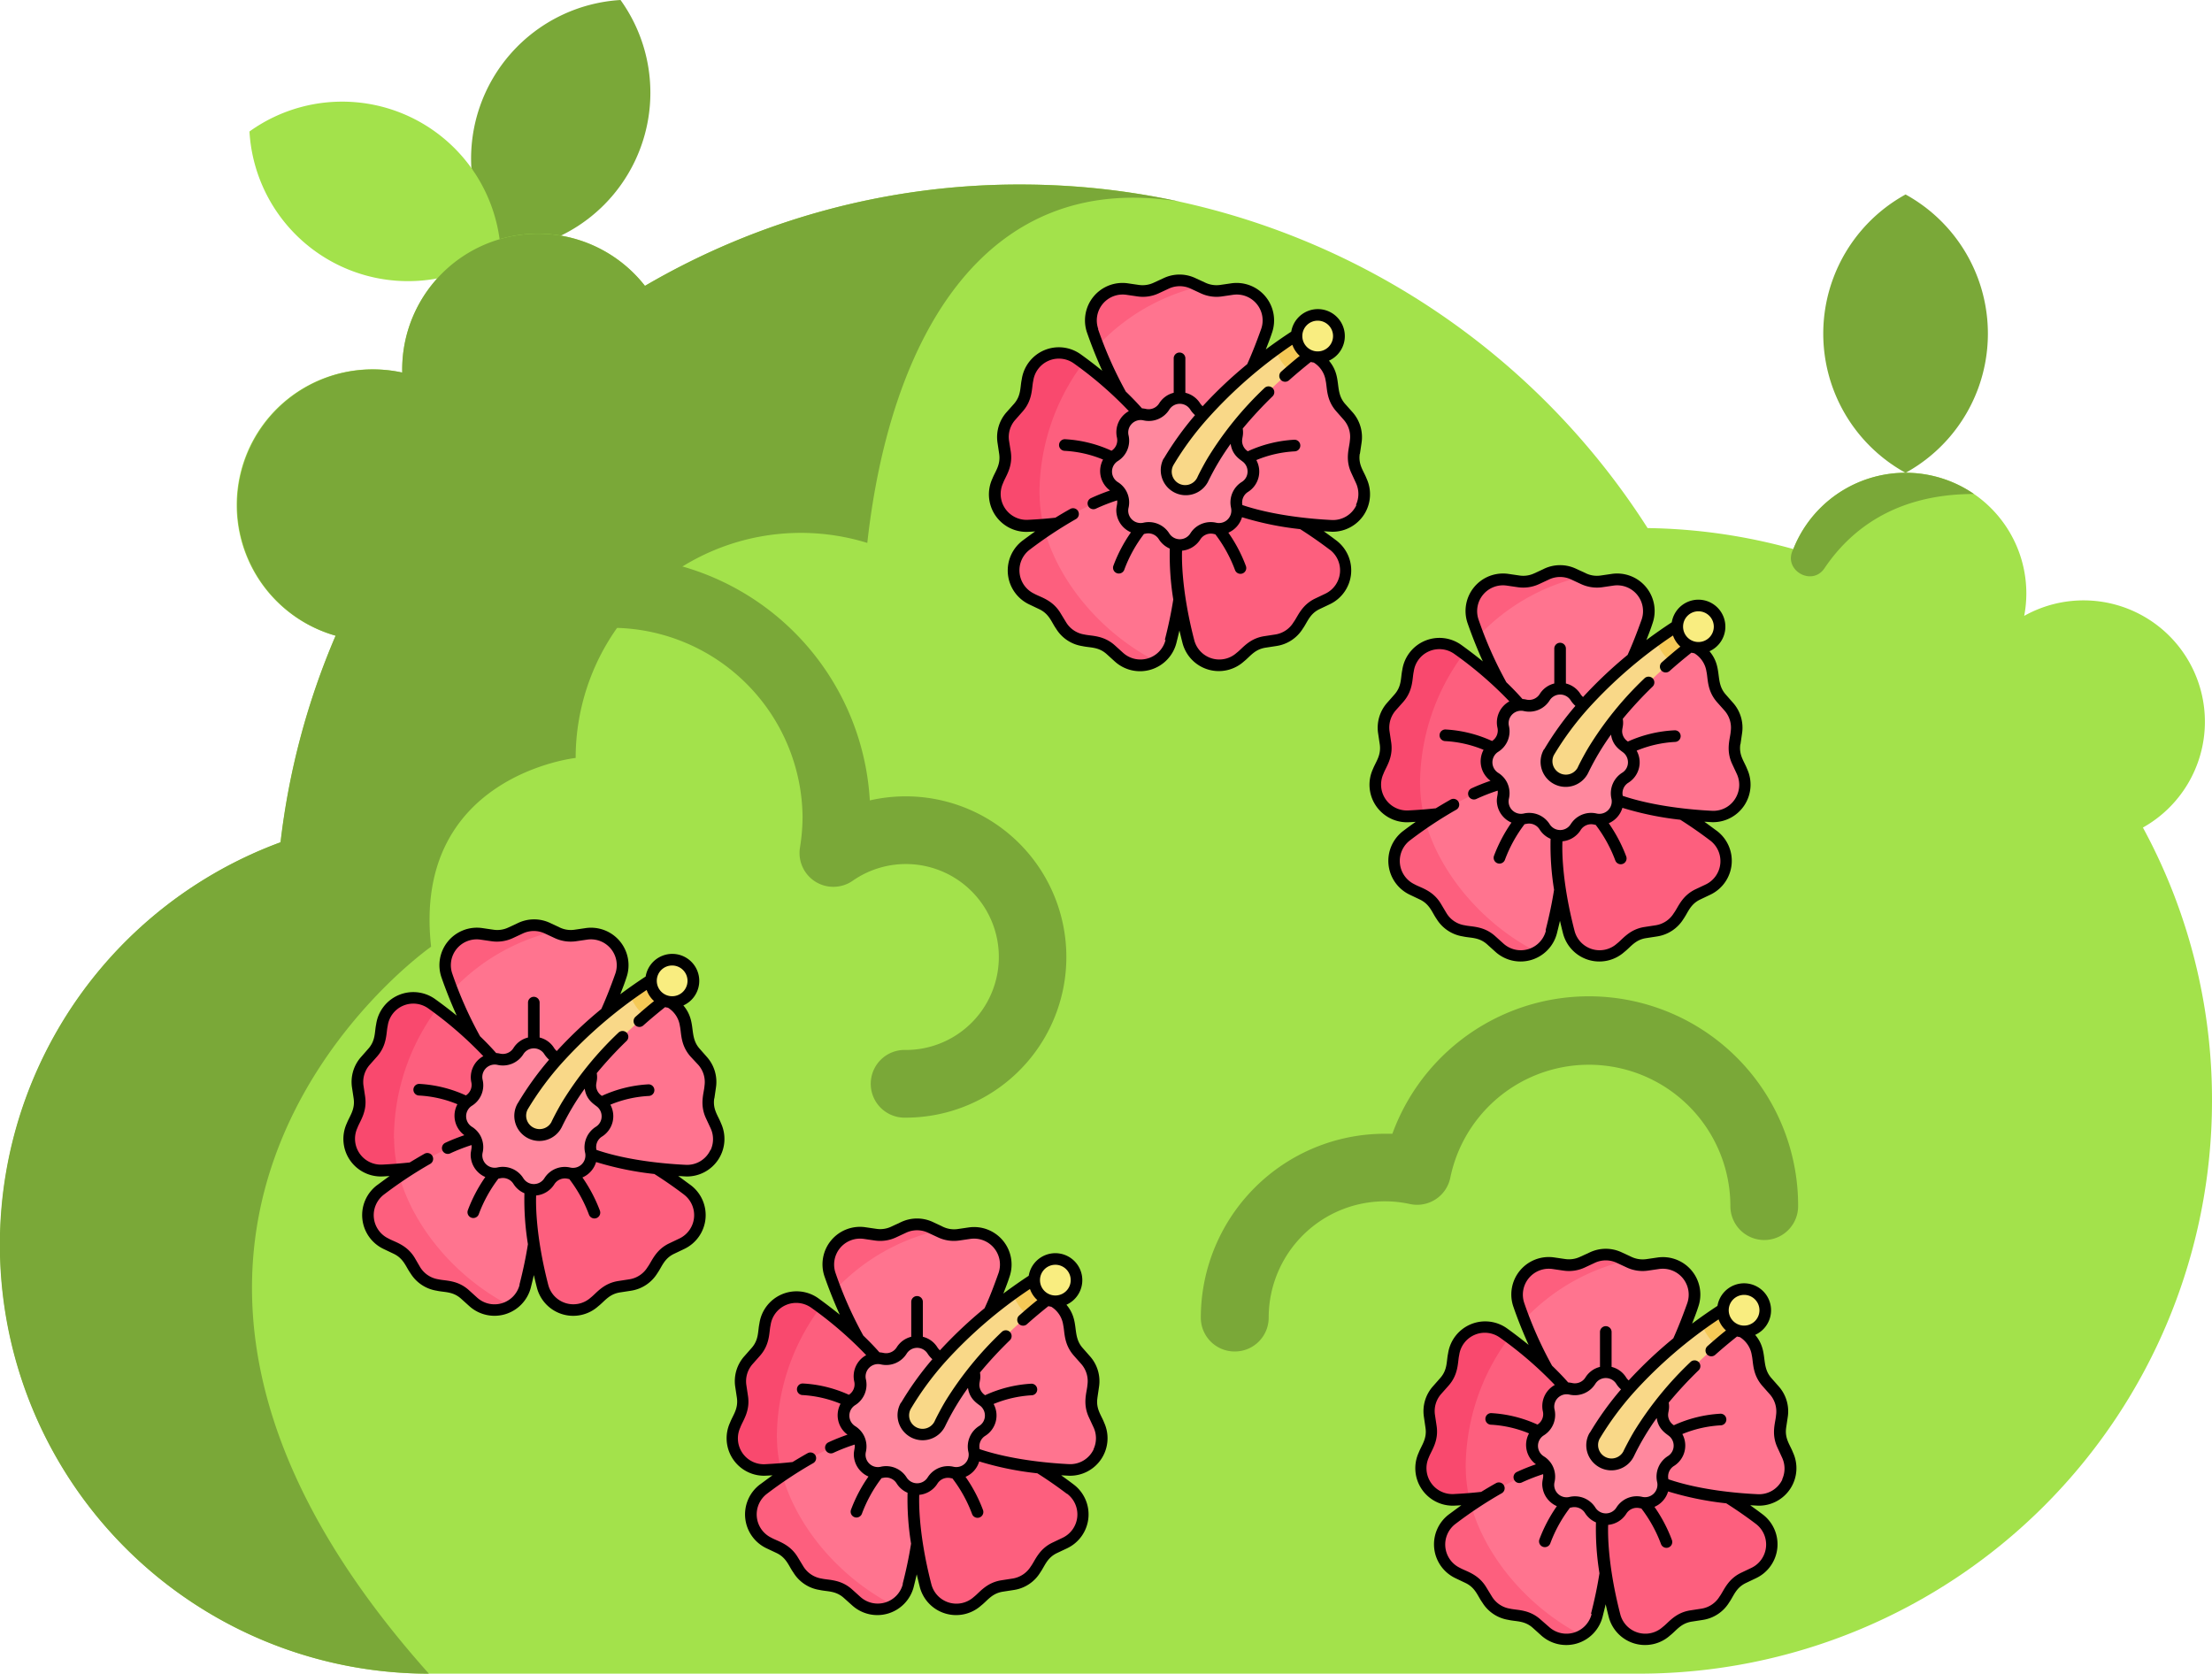 <svg xmlns="http://www.w3.org/2000/svg" viewBox="0 0 506.83 383.49"><defs><style>.cls-1{fill:#7aa838;}.cls-2{fill:#a3e24b;}.cls-3{fill:#e52e62;}.cls-4{fill:#ff4370;}.cls-5{fill:#ff748f;}.cls-6{fill:#fd5f7e;}.cls-7{fill:#ff889e;}.cls-8{fill:#f9d888;}.cls-9{fill:#f5c956;}.cls-10{fill:#f9ed80;}.cls-11{fill:#f9496e;}</style></defs><g id="Layer_2" data-name="Layer 2"><g id="Layer_1-2" data-name="Layer 1"><path class="cls-1" d="M114.73,57.59A36.41,36.41,0,0,0,142.18,0,36.42,36.42,0,0,0,108,38.45"/><path class="cls-2" d="M114.74,57.58A36.4,36.4,0,0,0,57.16,30.13a36.4,36.4,0,0,0,57.58,27.45Z"/><path class="cls-2" d="M506.83,252.23A131.27,131.27,0,0,1,375.56,383.49H98.28A98.28,98.28,0,0,1,64.3,193a169.62,169.62,0,0,1,12.62-47.33A31.1,31.1,0,0,1,92.17,85.39c0-.25,0-.49,0-.74a31.1,31.1,0,0,1,55.62-19.14,169.68,169.68,0,0,1,86-23.23A170.35,170.35,0,0,1,377.51,121a131,131,0,0,1,33.4,4.81h0A27.66,27.66,0,0,1,464.29,136a27.94,27.94,0,0,1-.49,5.12A27.8,27.8,0,0,1,491,189.62,130.61,130.61,0,0,1,506.83,252.23Z"/><path class="cls-1" d="M270.26,46.2C225.76,38.89,204,77,198.72,124.4a51.59,51.59,0,0,0-66.82,49.27s-37.5,4.07-33.12,43.25c0,0-92,64.24-.51,166.57a98.28,98.28,0,0,1-34-190.5,170,170,0,0,1,12.62-47.34,31.1,31.1,0,0,1,8.68-61,31.58,31.58,0,0,1,6.58.7c0-.25,0-.48,0-.73A31.11,31.11,0,0,1,147.77,65.5a169.75,169.75,0,0,1,86-23.22A171.55,171.55,0,0,1,270.26,46.2Z"/><path class="cls-1" d="M207.55,256.09a7.76,7.76,0,1,1,0-15.51,21.3,21.3,0,1,0-12.16-38.78,7.75,7.75,0,0,1-12.09-7.62,44.86,44.86,0,0,0,.59-7.18,43.81,43.81,0,0,0-87.61,0,7.76,7.76,0,0,1-15.52,0,59.32,59.32,0,0,1,118.54-3.6,36.81,36.81,0,1,1,8.25,72.69Z"/><path class="cls-1" d="M282.89,309.67a7.75,7.75,0,0,1-7.75-7.76,42.18,42.18,0,0,1,42.13-42.13c.59,0,1.18,0,1.76,0A47.94,47.94,0,0,1,412,276.37a7.76,7.76,0,0,1-15.52,0,32.42,32.42,0,0,0-64.18-6.49,7.76,7.76,0,0,1-9.26,6,27.17,27.17,0,0,0-5.73-.62,26.65,26.65,0,0,0-26.62,26.61A7.75,7.75,0,0,1,282.89,309.67Z"/><path class="cls-1" d="M452.26,113.19c-18.07,0-28.37,8.33-34.21,17-2.86,4.27-9.48.48-7.26-4.16l.12-.25h0a27.66,27.66,0,0,1,41.34-12.61Z"/><circle class="cls-3" cx="122.35" cy="256.09" r="19.2"/><circle class="cls-3" cx="210.12" cy="324.66" r="19.2"/><circle class="cls-3" cx="266.09" cy="101.02" r="19.2" transform="matrix(0.16, -0.99, 0.99, 0.16, 123.75, 347.49)"/><circle class="cls-3" cx="366.08" cy="177.3" r="19.2"/><path class="cls-3" d="M394.44,329.59a19.22,19.22,0,0,1-13.95,18.48,19.42,19.42,0,0,1-5.26.73,19.2,19.2,0,1,1,0-38.4,19.42,19.42,0,0,1,5.26.73A19.19,19.19,0,0,1,394.44,329.59Z"/><path class="cls-4" d="M394.44,329.59a19.22,19.22,0,0,1-13.95,18.48,19.2,19.2,0,0,1,0-36.94A19.19,19.19,0,0,1,394.44,329.59Z"/><path class="cls-4" d="M229.32,324.66a19.21,19.21,0,0,1-13.95,18.47,19.19,19.19,0,0,1,0-36.93A19.19,19.19,0,0,1,229.32,324.66Z"/><path class="cls-4" d="M141.55,256.09a19.21,19.21,0,0,1-14,18.47,19.19,19.19,0,0,1,0-36.93A19.19,19.19,0,0,1,141.55,256.09Z"/><path class="cls-4" d="M385.28,177.3a19.2,19.2,0,0,1-13.95,18.47,19.2,19.2,0,0,1,0-36.94A19.19,19.19,0,0,1,385.28,177.3Z"/><path class="cls-4" d="M285.29,101a19.19,19.19,0,0,1-14,18.47,19.19,19.19,0,0,1,0-36.93A19.17,19.17,0,0,1,285.29,101Z"/><path class="cls-1" d="M436.62,44.56a36.39,36.39,0,0,0,0,63.78,36.39,36.39,0,0,0,0-63.78Z"/><path class="cls-5" d="M140.24,215.73a7.24,7.24,0,0,0-5.86-1.75l-2.54.37a7.36,7.36,0,0,1-4.11-.6l-2.32-1.08a7.2,7.2,0,0,0-6.12,0L117,213.75a7.35,7.35,0,0,1-4.11.6l-2.54-.37a7.26,7.26,0,0,0-7.9,9.58c2.14,6.13,6.51,16.84,12.72,23.16h14.42c6.21-6.32,10.58-17,12.72-23.16A7.26,7.26,0,0,0,140.24,215.73Z"/><path class="cls-6" d="M98.94,230a7.25,7.25,0,0,0-11.43,4.85l-.37,2.54a7.18,7.18,0,0,1-1.74,3.76l-1.7,1.92A7.32,7.32,0,0,0,82,249l.38,2.53a7.26,7.26,0,0,1-.59,4.11l-1.07,2.32a7.25,7.25,0,0,0,6.94,10.3c6.48-.31,18-1.45,25.82-5.61l4.09-13.83c-4.3-7.75-13.32-15-18.59-18.77Z"/><path class="cls-5" d="M122.63,268.42l-12-8c-8.68,1.82-18.25,8.3-23.43,12.21A7.26,7.26,0,0,0,88.46,285l2.31,1.1a7.22,7.22,0,0,1,3.09,2.78L95.19,291a7.24,7.24,0,0,0,5.09,3.4l2.53.39a7.39,7.39,0,0,1,3.76,1.78l1.9,1.72a7.27,7.27,0,0,0,11.89-3.59C122,288.45,124.29,277.12,122.63,268.42Z"/><path class="cls-6" d="M122.07,268.42l12-8c8.68,1.82,18.25,8.3,23.43,12.21A7.26,7.26,0,0,1,156.24,285l-2.31,1.1a7.14,7.14,0,0,0-3.08,2.78L149.51,291a7.22,7.22,0,0,1-5.09,3.4l-2.53.39a7.32,7.32,0,0,0-3.75,1.78l-1.91,1.72a7.27,7.27,0,0,1-11.89-3.59c-1.62-6.29-3.93-17.62-2.27-26.32Z"/><path class="cls-5" d="M145.76,230a7.25,7.25,0,0,1,11.43,4.85l.37,2.54a7.26,7.26,0,0,0,1.74,3.76l1.7,1.92a7.32,7.32,0,0,1,1.74,5.88l-.38,2.53a7.26,7.26,0,0,0,.59,4.11l1.08,2.32a7.27,7.27,0,0,1-6.95,10.3c-6.48-.31-18-1.45-25.81-5.61l-4.1-13.83c4.3-7.75,13.32-15,18.59-18.77Z"/><path class="cls-7" d="M137.25,252.21a4.16,4.16,0,0,1-1.86-4.48h0a4.17,4.17,0,0,0-5-5h0a4.2,4.2,0,0,1-4.49-1.86,4.17,4.17,0,0,0-7.08,0,4.19,4.19,0,0,1-4.48,1.86h0a4.18,4.18,0,0,0-5,5h0a4.16,4.16,0,0,1-1.86,4.48,4.19,4.19,0,0,0,0,7.09,4.16,4.16,0,0,1,1.86,4.48h0a4.18,4.18,0,0,0,5,5h0a4.19,4.19,0,0,1,4.48,1.86,4.17,4.17,0,0,0,7.08,0,4.2,4.2,0,0,1,4.49-1.86h0a4.18,4.18,0,0,0,5-5h0a4.16,4.16,0,0,1,1.86-4.48,4.18,4.18,0,0,0,0-7.09Z"/><path class="cls-8" d="M155.42,226.77c-9.22,6.7-19.68,16.53-25.39,26.29-1.39,2.29-2.46,4.57-2.45,4.55a4.41,4.41,0,1,1-7.77-4.17c11.12-18.86,32.29-30.67,32.79-31Z"/><path class="cls-9" d="M152.6,222.41c-.2.14-3.56,2-8.25,5.42a10.34,10.34,0,0,0,3.48,5c2.55-2.2,5.12-4.23,7.6-6Z"/><circle class="cls-10" cx="154.04" cy="224.74" r="4.85"/><path class="cls-6" d="M91.51,269.53c-1.63,1.11-3.09,2.17-4.31,3.09A7.26,7.26,0,0,0,88.46,285l2.31,1.1a7.22,7.22,0,0,1,3.09,2.78L95.19,291a7.24,7.24,0,0,0,5.09,3.4l2.53.39a7.32,7.32,0,0,1,3.75,1.78l1.91,1.72a7.28,7.28,0,0,0,8.45.91C104.5,292.83,94.85,281.3,91.51,269.53Z"/><path class="cls-11" d="M90.26,260.86a49.9,49.9,0,0,1,10-29.9l-1.3-.94a7.25,7.25,0,0,0-11.43,4.85l-.37,2.54a7.21,7.21,0,0,1-1.74,3.76l-1.7,1.92A7.32,7.32,0,0,0,82,249l.38,2.53a7.26,7.26,0,0,1-.59,4.11l-1.07,2.32a7.25,7.25,0,0,0,6.94,10.3c1-.05,2.23-.12,3.5-.22a31.53,31.53,0,0,1-.86-7.15Z"/><path class="cls-6" d="M103.65,226.91A46.89,46.89,0,0,1,127,213.4l-1.58-.73a7.27,7.27,0,0,0-6.12,0L117,213.75a7.35,7.35,0,0,1-4.11.6l-2.54-.37a7.26,7.26,0,0,0-7.9,9.58C102.77,224.57,103.19,225.7,103.65,226.91Z"/><path d="M163.68,251.69l.37-2.53a8.6,8.6,0,0,0-2.06-6.95l-1.69-1.92c-2.59-2.93-.58-6.17-3.72-9.91a6.18,6.18,0,1,0-8.64-6.63c-1.69,1.11-3.67,2.47-5.82,4.07.49-1.25,1-2.52,1.41-3.82a8.59,8.59,0,0,0-9.35-11.34l-2.53.37a5.85,5.85,0,0,1-3.35-.49L126,211.46a8.57,8.57,0,0,0-7.24,0l-2.32,1.08a5.88,5.88,0,0,1-3.36.49l-2.53-.37A8.59,8.59,0,0,0,101.17,224c.83,2.38,2,5.45,3.48,8.71-1.78-1.45-3.47-2.72-4.93-3.77a8.6,8.6,0,0,0-13.53,5.74c-.39,1.82-.1,3.7-1.79,5.61l-1.69,1.92a8.6,8.6,0,0,0-2.06,6.95l.38,2.53c.37,2.53-.9,4-1.56,5.68a8.6,8.6,0,0,0,7.8,12.2c.41,0,1.58-.07,2-.1-1.09.76-2,1.47-2.87,2.09a8.59,8.59,0,0,0,1.49,14.62l2.31,1.1c2.31,1.1,2.79,3,3.85,4.46a8.61,8.61,0,0,0,6,4c1.81.41,3.7.13,5.6,1.84l1.9,1.71a8.6,8.6,0,0,0,14.07-4.24c.25-1,.48-1.93.7-2.89.23,1,.47,2,.7,2.89a8.59,8.59,0,0,0,14.07,4.24c1.47-1.14,2.45-2.77,5-3.16l2.53-.39a8.61,8.61,0,0,0,6-4c1.07-1.52,1.55-3.37,3.85-4.46l2.31-1.1a8.59,8.59,0,0,0,1.49-14.62c-1-.72-1.9-1.41-2.86-2.09.41,0,1.58.1,2,.1a8.6,8.6,0,0,0,7.79-12.2c-.66-1.73-1.93-3.15-1.55-5.68ZM154,221.23h.08a3.52,3.52,0,1,1-3.59,3.44h0A3.5,3.5,0,0,1,154,221.23Zm-50.36,1.89a5.92,5.92,0,0,1,6.45-7.82l2.54.37a8.64,8.64,0,0,0,4.86-.71l2.32-1.08a5.91,5.91,0,0,1,5,0l2.32,1.08a8.67,8.67,0,0,0,4.87.71l2.53-.37a5.92,5.92,0,0,1,6.45,7.82c-1,2.81-2.05,5.52-3.2,8.07a99.34,99.34,0,0,0-10.21,9.64,3.12,3.12,0,0,1-.59-.67,5.42,5.42,0,0,0-3.34-2.43v-8a1.33,1.33,0,0,0-2.66,0v8a5.49,5.49,0,0,0-3.34,2.42,2.86,2.86,0,0,1-3.06,1.27,5,5,0,0,0-.89-.13c-1.17-1.33-2.42-2.62-3.69-3.84a89.28,89.28,0,0,1-6.36-14.33Zm15,29.65a5.71,5.71,0,0,0-.55,4.58,5.74,5.74,0,0,0,10.66.84h0v0a58.69,58.69,0,0,1,5.22-8.74c.38,2.69,2.29,3.63,2.95,4.22a2.86,2.86,0,0,1,.93,2.11,2.79,2.79,0,0,1-1.34,2.41,5.57,5.57,0,0,0-2.45,5.92,2.42,2.42,0,0,1,.07.47h0a2.84,2.84,0,0,1-3.48,2.94,5.52,5.52,0,0,0-5.39,1.74,6.49,6.49,0,0,0-.53.71,2.84,2.84,0,0,1-4.82,0A5.54,5.54,0,0,0,114,267.5a2.85,2.85,0,0,1-3.19-1.5,2.82,2.82,0,0,1-.22-1.92,5.55,5.55,0,0,0-.54-3.89h0a5.53,5.53,0,0,0-1.91-2,2.85,2.85,0,0,1,0-4.83,5.51,5.51,0,0,0,2.45-5.91A2.85,2.85,0,0,1,114,244a5.53,5.53,0,0,0,5.91-2.44,2.83,2.83,0,0,1,4.82,0,6.28,6.28,0,0,0,1.08,1.25,71,71,0,0,0-7.18,10Zm.41,41.64a5.93,5.93,0,0,1-9.71,2.93l-1.9-1.72c-2.63-2.37-5.39-2.11-7-2.49a5.94,5.94,0,0,1-4.17-2.78L95,288.17c-1.84-3-4.55-3.57-6-4.39a5.93,5.93,0,0,1-1-10.09,95.52,95.52,0,0,1,10.57-7,1.33,1.33,0,0,0,.51-1.81h0a1.33,1.33,0,0,0-1.81-.52c-1.11.63-2.31,1.34-3.39,2-2.07.22-4.2.39-6.32.49a5.93,5.93,0,0,1-5.67-8.41c.56-1.54,2.29-3.68,1.77-7.19l-.38-2.53A5.93,5.93,0,0,1,84.7,244l1.7-1.92c2.34-2.66,2.06-5.4,2.43-7a5.92,5.92,0,0,1,9.33-4A87,87,0,0,1,110.74,242,5.5,5.5,0,0,0,108,248a2.86,2.86,0,0,1-1.25,3,29.31,29.31,0,0,0-10.62-2.64,1.33,1.33,0,0,0-.15,2.66,26.63,26.63,0,0,1,8.83,2,5.52,5.52,0,0,0,1.59,7.09c-1.43.49-3,1.1-4.36,1.74a1.34,1.34,0,0,0-.66,1.77h0a1.34,1.34,0,0,0,1.77.66,42.69,42.69,0,0,1,4.89-1.91c.14,1.09-.45,1.66-.06,3.44a5.48,5.48,0,0,0,1.49,2.71,5.3,5.3,0,0,0,1.73,1.17,34.21,34.21,0,0,0-4,7.6,1.33,1.33,0,0,0,2.5.93,31.57,31.57,0,0,1,4.5-8.16l.39-.07a2.84,2.84,0,0,1,3.05,1.27,5.45,5.45,0,0,0,2.52,2.15,63.21,63.21,0,0,0,.8,11.67c-.47,3-1.12,6.08-1.93,9.23Zm37.63-20.72a5.93,5.93,0,0,1-1,10.09l-2.31,1.1c-3.2,1.51-4,4.15-5,5.47a5.94,5.94,0,0,1-4.16,2.78l-2.53.39c-3.5.54-5.05,2.83-6.35,3.82a5.94,5.94,0,0,1-9.71-2.93c-3.27-12.69-2.76-20.28-2.78-20.48a5.54,5.54,0,0,0,4.17-2.57,2.86,2.86,0,0,1,3.06-1.27l.38.08a31.35,31.35,0,0,1,4.5,8.15,1.33,1.33,0,0,0,2.5-.93,34.59,34.59,0,0,0-4-7.6,5.54,5.54,0,0,0,3.13-3.53A71.48,71.48,0,0,0,149.93,269c2.26,1.43,4.53,3,6.77,4.7Zm6.1-10.2a5.89,5.89,0,0,1-5.65,3.41c-4.6-.22-13.24-.95-20.46-3.42a2.84,2.84,0,0,1,1.26-3.05,5.51,5.51,0,0,0,1.92-7.31,26.63,26.63,0,0,1,8.83-2,1.33,1.33,0,0,0-.15-2.66,29.31,29.31,0,0,0-10.62,2.64,2.88,2.88,0,0,1-1.18-1.51c-.44-1.34.32-1.82,0-3.69a90,90,0,0,1,6.85-7.4,1.33,1.33,0,0,0,0-1.88h0a1.34,1.34,0,0,0-1.88,0,78.16,78.16,0,0,0-12.86,15.82c-3.34,5.69,0,0,0,0-1.07,1.78-2.29,4.16-2.49,4.65h0a3.08,3.08,0,1,1-5.43-2.91,68.76,68.76,0,0,1,7.92-10.71,104,104,0,0,1,19.33-16.64c0,.07.05.13.07.2v0a6.17,6.17,0,0,0,1.62,2.35c-1.28,1-2.9,2.4-4.24,3.59a1.33,1.33,0,0,0,1.77,2c1.55-1.38,3.28-2.83,5-4.2.22.05.44.1.66.13l0,0a5.89,5.89,0,0,1,2.73,4.18c.37,1.61.09,4.34,2.43,7L160,244a5.93,5.93,0,0,1,1.42,4.8c-.11,1.64-1.16,4.18.32,7.4l1.08,2.32a5.91,5.91,0,0,1,0,5Z"/><path class="cls-5" d="M288.16,68a7.23,7.23,0,0,0-5.87-1.76l-2.53.37a7.26,7.26,0,0,1-4.11-.6l-2.32-1.08a7.3,7.3,0,0,0-6.13,0L264.88,66a7.26,7.26,0,0,1-4.11.6l-2.53-.37a7.26,7.26,0,0,0-7.9,9.58c2.14,6.13,6.5,16.84,12.71,23.16h14.42c6.22-6.32,10.58-17,12.72-23.16A7.25,7.25,0,0,0,288.16,68Z"/><path class="cls-6" d="M246.85,82.27a7.26,7.26,0,0,0-11.43,4.85l-.36,2.54a7.3,7.3,0,0,1-1.75,3.77l-1.69,1.92a7.22,7.22,0,0,0-1.74,5.87l.37,2.53a7.17,7.17,0,0,1-.59,4.11l-1.07,2.32a7.26,7.26,0,0,0,6.94,10.3c6.49-.31,18-1.45,25.82-5.61l4.1-13.83c-4.3-7.75-13.32-15-18.6-18.77Z"/><path class="cls-5" d="M270.54,120.67l-12-8c-8.67,1.81-18.24,8.29-23.43,12.21a7.25,7.25,0,0,0,1.26,12.35l2.31,1.1a7.29,7.29,0,0,1,3.09,2.78l1.33,2.19a7.26,7.26,0,0,0,5.1,3.4l2.53.38a7.3,7.3,0,0,1,3.75,1.79l1.9,1.71A7.27,7.27,0,0,0,268.27,147C269.89,140.7,272.2,129.38,270.54,120.67Z"/><path class="cls-6" d="M270,120.67l12-8c8.68,1.81,18.25,8.29,23.43,12.21a7.26,7.26,0,0,1-1.25,12.35l-2.32,1.1a7.32,7.32,0,0,0-3.08,2.78l-1.33,2.19a7.28,7.28,0,0,1-5.1,3.4l-2.53.38a7.26,7.26,0,0,0-3.75,1.79l-1.9,1.71A7.27,7.27,0,0,1,272.26,147c-1.63-6.29-3.93-17.61-2.27-26.32Z"/><path class="cls-5" d="M293.67,82.27a7.27,7.27,0,0,1,11.44,4.85l.36,2.54a7.22,7.22,0,0,0,1.75,3.77l1.69,1.92a7.26,7.26,0,0,1,1.74,5.87l-.38,2.53a7.26,7.26,0,0,0,.6,4.11l1.07,2.32a7.26,7.26,0,0,1-6.94,10.3c-6.49-.31-18-1.45-25.82-5.61L275.08,101c4.3-7.75,13.32-15,18.59-18.77Z"/><path class="cls-7" d="M285.16,104.46A4.18,4.18,0,0,1,283.3,100h0a4.17,4.17,0,0,0-5-5h0a4.18,4.18,0,0,1-4.48-1.86,4.18,4.18,0,0,0-7.09,0A4.18,4.18,0,0,1,262.24,95h0a4.18,4.18,0,0,0-5,5h0a4.2,4.2,0,0,1-1.86,4.49,4.17,4.17,0,0,0,0,7.08,4.19,4.19,0,0,1,1.86,4.48h0a4.18,4.18,0,0,0,5,5h0a4.17,4.17,0,0,1,4.48,1.85,4.18,4.18,0,0,0,7.09,0,4.17,4.17,0,0,1,4.48-1.85h0a4.18,4.18,0,0,0,5-5h0a4.19,4.19,0,0,1,1.86-4.48,4.18,4.18,0,0,0,0-7.09Z"/><path class="cls-8" d="M303.34,79c-9.22,6.71-19.69,16.53-25.4,26.29-1.38,2.29-2.46,4.57-2.45,4.55a4.41,4.41,0,1,1-7.77-4.16C278.85,86.83,300,75,300.51,74.66Z"/><path class="cls-9" d="M300.51,74.66c-.19.14-3.56,2-8.24,5.42a10.16,10.16,0,0,0,3.48,5c2.54-2.19,5.11-4.22,7.59-6Z"/><circle class="cls-10" cx="301.96" cy="77" r="4.85"/><path class="cls-6" d="M239.43,121.79c-1.64,1.1-3.1,2.17-4.32,3.09a7.25,7.25,0,0,0,1.26,12.35l2.31,1.1a7.29,7.29,0,0,1,3.09,2.78l1.33,2.19a7.26,7.26,0,0,0,5.1,3.4l2.53.38a7.36,7.36,0,0,1,3.75,1.78l1.9,1.72a7.26,7.26,0,0,0,5.86,1.79,7.17,7.17,0,0,0,2.59-.88C252.42,145.08,242.76,133.56,239.43,121.79Z"/><path class="cls-11" d="M238.17,113.11a49.85,49.85,0,0,1,10-29.89c-.45-.34-.89-.66-1.3-1a7.26,7.26,0,0,0-11.43,4.85l-.36,2.54a7.3,7.3,0,0,1-1.75,3.77l-1.69,1.92a7.22,7.22,0,0,0-1.74,5.87l.37,2.53a7.17,7.17,0,0,1-.59,4.11l-1.07,2.32a7.26,7.26,0,0,0,6.94,10.3c1.05,0,2.23-.12,3.51-.22a30.93,30.93,0,0,1-.87-7.15Z"/><path class="cls-6" d="M251.57,79.16A46.94,46.94,0,0,1,274.9,65.65l-1.57-.73a7.3,7.3,0,0,0-6.13,0L264.88,66a7.26,7.26,0,0,1-4.11.6l-2.53-.37a7.26,7.26,0,0,0-7.9,9.58C250.69,76.82,251.1,78,251.57,79.16Z"/><path d="M311.59,104l.38-2.54a8.6,8.6,0,0,0-2.06-7l-1.7-1.91c-2.59-2.94-.57-6.18-3.71-9.91A6.18,6.18,0,1,0,295.86,76c-1.7,1.11-3.68,2.47-5.83,4.07.49-1.25,1-2.52,1.42-3.82a8.59,8.59,0,0,0-9.35-11.33l-2.54.37a6,6,0,0,1-3.35-.5l-2.32-1.07a8.52,8.52,0,0,0-7.25,0l-2.32,1.07a6,6,0,0,1-3.36.5l-2.53-.37a8.59,8.59,0,0,0-9.35,11.33c.83,2.38,2,5.45,3.48,8.71-1.78-1.45-3.46-2.72-4.93-3.77a8.59,8.59,0,0,0-13.52,5.74c-.4,1.82-.1,3.7-1.79,5.62l-1.7,1.91a8.6,8.6,0,0,0-2.06,7l.38,2.54c.37,2.53-.9,4-1.56,5.68a8.59,8.59,0,0,0,7.8,12.19c.42,0,1.58-.07,2-.1-1.08.77-2.05,1.48-2.87,2.09a8.6,8.6,0,0,0,1.49,14.62l2.31,1.1c2.32,1.1,2.79,2.95,3.86,4.46a8.56,8.56,0,0,0,6,4c1.82.41,3.7.13,5.6,1.84l1.9,1.72a8.6,8.6,0,0,0,14.07-4.25c.25-1,.48-1.93.7-2.89.24,1,.48,2,.71,2.89A8.59,8.59,0,0,0,285,151.57c1.46-1.15,2.44-2.78,5-3.17l2.53-.39a8.58,8.58,0,0,0,6-4c1.08-1.52,1.55-3.36,3.85-4.46l2.32-1.1a8.59,8.59,0,0,0,1.48-14.62c-.94-.71-1.9-1.41-2.86-2.09.41,0,1.59.1,2,.1a8.59,8.59,0,0,0,7.8-12.19c-.67-1.74-1.94-3.16-1.56-5.68ZM302,73.48H302a3.52,3.52,0,1,1-3.6,3.44h0A3.51,3.51,0,0,1,302,73.48Zm-50.36,1.9a5.93,5.93,0,0,1,6.46-7.83l2.53.37a8.55,8.55,0,0,0,4.86-.71l2.32-1.08a5.93,5.93,0,0,1,5,0l2.32,1.08a8.55,8.55,0,0,0,4.86.71l2.53-.37a5.93,5.93,0,0,1,6.45,7.83c-1,2.8-2.05,5.51-3.2,8.06a99.34,99.34,0,0,0-10.21,9.64,3.07,3.07,0,0,1-.58-.67A5.51,5.51,0,0,0,271.6,90V82a1.34,1.34,0,0,0-2.67,0v8a5.46,5.46,0,0,0-3.34,2.43,2.84,2.84,0,0,1-3.06,1.26,8.16,8.16,0,0,0-.88-.13c-1.18-1.33-2.43-2.62-3.7-3.84a90.53,90.53,0,0,1-6.36-14.32Zm15,29.64a5.74,5.74,0,1,0,10.12,5.42h0v0a57.5,57.5,0,0,1,5.22-8.74c.37,2.7,2.28,3.63,2.94,4.22a2.84,2.84,0,0,1,.93,2.11,2.77,2.77,0,0,1-1.34,2.41,5.53,5.53,0,0,0-2.44,5.92,3.78,3.78,0,0,1,.06.47h0a2.84,2.84,0,0,1-3.48,2.94,5.52,5.52,0,0,0-5.39,1.74,5.88,5.88,0,0,0-.52.71,2.85,2.85,0,0,1-4.83,0,5.53,5.53,0,0,0-5.92-2.45,2.84,2.84,0,0,1-3.18-1.49,2.8,2.8,0,0,1-.23-1.93,5.47,5.47,0,0,0-.54-3.88h0a5.48,5.48,0,0,0-1.91-2,2.85,2.85,0,0,1,0-4.83,5.49,5.49,0,0,0,2.45-5.91,2.85,2.85,0,0,1,3.42-3.41,5.53,5.53,0,0,0,5.91-2.45,2.84,2.84,0,0,1,4.83,0,5.93,5.93,0,0,0,1.07,1.25,71.61,71.61,0,0,0-7.18,10Zm.41,41.64a5.93,5.93,0,0,1-9.71,2.93l-1.9-1.72c-2.63-2.36-5.38-2.11-7-2.49a5.92,5.92,0,0,1-4.16-2.78l-1.33-2.18c-1.84-3-4.55-3.57-6-4.39a5.93,5.93,0,0,1-1-10.09,95.52,95.52,0,0,1,10.57-7,1.33,1.33,0,0,0,.51-1.81h0a1.33,1.33,0,0,0-1.81-.51c-1.12.62-2.31,1.33-3.4,2-2.07.23-4.19.39-6.32.49a5.93,5.93,0,0,1-5.67-8.41c.56-1.54,2.29-3.68,1.77-7.19L231.2,101a5.9,5.9,0,0,1,1.42-4.79l1.69-1.92c2.34-2.65,2.06-5.4,2.43-7a5.93,5.93,0,0,1,9.34-4A86.38,86.38,0,0,1,258.65,94.2a5.52,5.52,0,0,0-2.72,6.08,2.83,2.83,0,0,1-1.25,3,29.31,29.31,0,0,0-10.62-2.64,1.33,1.33,0,0,0-.14,2.66,26.5,26.5,0,0,1,8.82,2,5.52,5.52,0,0,0,1.6,7.09c-1.44.49-3,1.11-4.37,1.75a1.32,1.32,0,0,0-.65,1.76h0a1.33,1.33,0,0,0,1.76.66,42.69,42.69,0,0,1,4.89-1.91c.15,1.09-.45,1.66-.06,3.44a5.48,5.48,0,0,0,1.49,2.71,5.72,5.72,0,0,0,1.73,1.18,33.88,33.88,0,0,0-4,7.59,1.33,1.33,0,1,0,2.49.93,31.35,31.35,0,0,1,4.5-8.15l.39-.08a2.85,2.85,0,0,1,3,1.27,5.58,5.58,0,0,0,2.52,2.16,64,64,0,0,0,.8,11.66c-.47,3-1.12,6.09-1.93,9.23Zm37.63-20.72a5.93,5.93,0,0,1-1,10.09l-2.31,1.1c-3.19,1.52-4,4.15-5,5.47a5.92,5.92,0,0,1-4.16,2.78l-2.53.39c-3.5.54-5,2.83-6.34,3.82a5.93,5.93,0,0,1-9.71-2.93c-3.28-12.69-2.77-20.28-2.79-20.48a5.59,5.59,0,0,0,4.18-2.57,2.86,2.86,0,0,1,3.06-1.27,2.87,2.87,0,0,0,.38.08,31.65,31.65,0,0,1,4.5,8.15,1.33,1.33,0,1,0,2.49-.93,33.88,33.88,0,0,0-4-7.59,5.58,5.58,0,0,0,3.13-3.54,70.62,70.62,0,0,0,13.32,2.73c2.25,1.43,4.52,3,6.76,4.7Zm6.11-10.2a5.91,5.91,0,0,1-5.66,3.41c-4.6-.22-13.24-1-20.46-3.42a2.86,2.86,0,0,1,1.26-3,5.51,5.51,0,0,0,1.93-7.31,26.5,26.5,0,0,1,8.82-2,1.33,1.33,0,1,0-.15-2.66,29.31,29.31,0,0,0-10.62,2.64,2.86,2.86,0,0,1-1.17-1.51c-.44-1.33.31-1.81,0-3.69a93.63,93.63,0,0,1,6.85-7.4,1.33,1.33,0,0,0,0-1.88h0a1.33,1.33,0,0,0-1.88,0,78.49,78.49,0,0,0-12.87,15.82h0c-1.08,1.78-2.3,4.17-2.5,4.65h0a3.08,3.08,0,1,1-5.42-2.91,69.17,69.17,0,0,1,7.91-10.71A104.35,104.35,0,0,1,296.11,79a1.19,1.19,0,0,0,.08.2v0a6.17,6.17,0,0,0,1.62,2.35c-1.27,1-2.9,2.4-4.24,3.59a1.33,1.33,0,0,0,1.77,2c1.56-1.38,3.28-2.83,5-4.2a5,5,0,0,0,.67.13l0,0a5.9,5.9,0,0,1,2.74,4.18c.37,1.61.08,4.34,2.43,7l1.69,1.92a5.9,5.9,0,0,1,1.42,4.79c-.1,1.64-1.16,4.18.33,7.4l1.07,2.32a5.94,5.94,0,0,1,0,5Z"/><path class="cls-5" d="M228,284.31a7.29,7.29,0,0,0-5.86-1.76l-2.54.37a7.19,7.19,0,0,1-4.11-.6l-2.32-1.08a7.27,7.27,0,0,0-6.12,0l-2.32,1.08a7.19,7.19,0,0,1-4.11.6l-2.54-.37a7.27,7.27,0,0,0-7.9,9.59c2.14,6.13,6.51,16.83,12.72,23.16h14.42c6.21-6.33,10.58-17,12.72-23.16A7.26,7.26,0,0,0,228,284.31Z"/><path class="cls-6" d="M186.71,298.59a7.26,7.26,0,0,0-11.43,4.86l-.37,2.53a7.29,7.29,0,0,1-1.74,3.77l-1.7,1.92a7.29,7.29,0,0,0-1.74,5.87l.38,2.53a7.26,7.26,0,0,1-.59,4.11l-1.07,2.33a7.26,7.26,0,0,0,6.94,10.3c6.48-.31,18-1.46,25.82-5.62l4.09-13.82c-4.3-7.76-13.32-15-18.59-18.78Z"/><path class="cls-5" d="M210.4,337l-12-8c-8.68,1.81-18.25,8.3-23.43,12.21a7.25,7.25,0,0,0,1.26,12.35l2.31,1.1a7.27,7.27,0,0,1,3.08,2.78l1.34,2.19a7.27,7.27,0,0,0,5.09,3.4l2.53.39a7.17,7.17,0,0,1,3.75,1.78l1.91,1.71a7.26,7.26,0,0,0,11.89-3.59C209.75,357,212.06,345.7,210.4,337Z"/><path class="cls-6" d="M209.84,337l12-8c8.68,1.81,18.25,8.3,23.43,12.21A7.25,7.25,0,0,1,244,353.55l-2.31,1.1a7.27,7.27,0,0,0-3.08,2.78l-1.34,2.19a7.27,7.27,0,0,1-5.09,3.4l-2.53.39a7.17,7.17,0,0,0-3.75,1.78L224,366.9a7.26,7.26,0,0,1-11.89-3.59c-1.62-6.28-3.93-17.61-2.27-26.32Z"/><path class="cls-5" d="M233.53,298.59A7.26,7.26,0,0,1,245,303.45l.37,2.53a7.29,7.29,0,0,0,1.74,3.77l1.7,1.92a7.29,7.29,0,0,1,1.74,5.87l-.38,2.53a7.26,7.26,0,0,0,.59,4.11l1.07,2.33a7.26,7.26,0,0,1-6.94,10.3c-6.48-.31-18-1.46-25.82-5.62l-4.09-13.82c4.3-7.76,13.32-15,18.59-18.78Z"/><path class="cls-7" d="M225,320.79a4.17,4.17,0,0,1-1.86-4.48h0a4.18,4.18,0,0,0-5-5h0a4.18,4.18,0,0,1-4.49-1.86,4.18,4.18,0,0,0-7.08,0,4.17,4.17,0,0,1-4.48,1.86h0a4.18,4.18,0,0,0-5,5h0a4.17,4.17,0,0,1-1.86,4.48,4.18,4.18,0,0,0,0,7.08,4.18,4.18,0,0,1,1.86,4.49h0a4.18,4.18,0,0,0,5,5h0a4.17,4.17,0,0,1,4.48,1.86,4.17,4.17,0,0,0,7.08,0,4.18,4.18,0,0,1,4.49-1.86h0a4.18,4.18,0,0,0,5-5h0a4.18,4.18,0,0,1,1.86-4.49,4.17,4.17,0,0,0,0-7.08Z"/><path class="cls-8" d="M243.19,295.35c-9.22,6.7-19.68,16.53-25.39,26.28-1.39,2.3-2.46,4.57-2.45,4.55a4.41,4.41,0,1,1-7.77-4.16c11.12-18.87,32.29-30.67,32.79-31Z"/><path class="cls-9" d="M240.37,291c-.2.15-3.56,2-8.25,5.43a10.25,10.25,0,0,0,3.48,5c2.55-2.19,5.11-4.22,7.59-6Z"/><circle class="cls-10" cx="241.81" cy="293.32" r="4.85"/><path class="cls-6" d="M179.28,338.11c-1.63,1.11-3.09,2.17-4.31,3.09a7.25,7.25,0,0,0,1.26,12.35l2.31,1.1a7.27,7.27,0,0,1,3.08,2.78l1.34,2.19a7.27,7.27,0,0,0,5.09,3.4l2.53.39a7.17,7.17,0,0,1,3.75,1.78l1.91,1.71a7.23,7.23,0,0,0,8.45.91C192.27,361.41,182.62,349.88,179.28,338.11Z"/><path class="cls-11" d="M178,329.43a49.92,49.92,0,0,1,10-29.89l-1.29-1a7.26,7.26,0,0,0-11.43,4.86l-.37,2.53a7.29,7.29,0,0,1-1.74,3.77l-1.7,1.92a7.29,7.29,0,0,0-1.74,5.87l.38,2.53a7.26,7.26,0,0,1-.59,4.11l-1.07,2.33a7.26,7.26,0,0,0,6.94,10.3c1.05-.05,2.23-.13,3.5-.23a31.41,31.41,0,0,1-.87-7.15Z"/><path class="cls-6" d="M191.42,295.48A46.88,46.88,0,0,1,214.76,282l-1.58-.74a7.27,7.27,0,0,0-6.12,0l-2.32,1.08a7.19,7.19,0,0,1-4.11.6l-2.54-.37a7.27,7.27,0,0,0-7.9,9.59C190.54,293.14,191,294.27,191.42,295.48Z"/><path d="M251.45,320.27l.37-2.53a8.58,8.58,0,0,0-2.06-6.95l-1.69-1.92c-2.59-2.93-.58-6.18-3.72-9.91a6.18,6.18,0,1,0-8.64-6.64c-1.69,1.11-3.67,2.48-5.82,4.08.49-1.26,1-2.53,1.41-3.82A8.59,8.59,0,0,0,222,281.24l-2.53.37a5.88,5.88,0,0,1-3.36-.49L213.74,280a8.57,8.57,0,0,0-7.24,0l-2.32,1.08a5.88,5.88,0,0,1-3.36.49l-2.53-.37a8.59,8.59,0,0,0-9.35,11.34c.83,2.37,2,5.45,3.48,8.7-1.78-1.44-3.47-2.71-4.93-3.77A8.6,8.6,0,0,0,174,303.26c-.39,1.82-.1,3.7-1.79,5.61l-1.69,1.92a8.58,8.58,0,0,0-2.06,6.95l.38,2.53c.37,2.53-.91,4-1.56,5.68A8.59,8.59,0,0,0,175,338.14c.42,0,1.59-.07,2-.09-1.09.76-2,1.47-2.87,2.09a8.59,8.59,0,0,0,1.49,14.62l2.31,1.09c2.31,1.1,2.79,3,3.85,4.46a8.55,8.55,0,0,0,6,4c1.81.41,3.7.14,5.59,1.85l1.91,1.71a8.6,8.6,0,0,0,14.07-4.24c.25-1,.48-1.94.7-2.9.23,1,.47,2,.7,2.9a8.6,8.6,0,0,0,14.07,4.24c1.47-1.15,2.45-2.78,5-3.17l2.53-.39a8.55,8.55,0,0,0,6-4c1.07-1.52,1.54-3.36,3.85-4.46l2.31-1.09a8.59,8.59,0,0,0,1.49-14.62c-.95-.72-1.9-1.42-2.86-2.09.41,0,1.58.09,2,.09A8.59,8.59,0,0,0,253,326c-.66-1.74-1.93-3.16-1.55-5.68Zm-9.64-30.47h.08a3.52,3.52,0,1,1-3.6,3.45h0A3.52,3.52,0,0,1,241.81,289.8Zm-50.36,1.9a5.94,5.94,0,0,1,6.45-7.83l2.54.37a8.55,8.55,0,0,0,4.86-.71l2.32-1.08a5.91,5.91,0,0,1,5,0l2.32,1.08a8.55,8.55,0,0,0,4.86.71l2.54-.37a5.94,5.94,0,0,1,6.45,7.83c-1,2.8-2,5.51-3.2,8.06a100.44,100.44,0,0,0-10.22,9.64,2.89,2.89,0,0,1-.58-.67,5.46,5.46,0,0,0-3.34-2.43v-8a1.33,1.33,0,0,0-2.66,0v8a5.46,5.46,0,0,0-3.34,2.43,2.85,2.85,0,0,1-3.06,1.26,8,8,0,0,0-.89-.13c-1.17-1.33-2.42-2.61-3.69-3.83a89.28,89.28,0,0,1-6.36-14.33Zm15,29.65a5.71,5.71,0,0,0-.55,4.58,5.8,5.8,0,0,0,3,3.5,5.73,5.73,0,0,0,7.67-2.67h0a58.74,58.74,0,0,1,5.22-8.75c.38,2.7,2.29,3.64,2.95,4.22a2.88,2.88,0,0,1,.93,2.11,2.79,2.79,0,0,1-1.34,2.41,5.57,5.57,0,0,0-2.45,5.92,2.54,2.54,0,0,1,.07.47h0a2.85,2.85,0,0,1-3.49,2.94,5.51,5.51,0,0,0-5.38,1.74,6.1,6.1,0,0,0-.53.71,2.84,2.84,0,0,1-4.82,0,5.54,5.54,0,0,0-5.92-2.45,2.83,2.83,0,0,1-3.41-3.42,5.53,5.53,0,0,0-.54-3.88h0a5.56,5.56,0,0,0-1.91-2,2.84,2.84,0,0,1,0-4.82,5.52,5.52,0,0,0,2.45-5.92,2.85,2.85,0,0,1,3.42-3.41,5.52,5.52,0,0,0,5.91-2.45,2.83,2.83,0,0,1,4.82,0,6.07,6.07,0,0,0,1.08,1.26,71,71,0,0,0-7.18,10Zm.41,41.63a5.93,5.93,0,0,1-9.71,2.93l-1.9-1.71c-2.63-2.37-5.39-2.12-7-2.5a6,6,0,0,1-4.17-2.77l-1.33-2.19c-1.84-3-4.55-3.57-6-4.39a5.93,5.93,0,0,1-1-10.09,95.52,95.52,0,0,1,10.57-7,1.33,1.33,0,0,0,.51-1.81h0A1.33,1.33,0,0,0,185,333c-1.11.62-2.31,1.33-3.4,2-2.06.23-4.19.39-6.31.5a5.93,5.93,0,0,1-5.67-8.41c.56-1.55,2.29-3.69,1.77-7.19l-.38-2.53a5.94,5.94,0,0,1,1.42-4.8l1.7-1.92c2.34-2.65,2.06-5.4,2.43-7a5.93,5.93,0,0,1,9.33-4,87.06,87.06,0,0,1,12.58,10.86,5.51,5.51,0,0,0-2.73,6.08,2.84,2.84,0,0,1-1.24,3A29.11,29.11,0,0,0,183.92,317a1.33,1.33,0,0,0-.15,2.65,26.86,26.86,0,0,1,8.83,2,5.5,5.5,0,0,0,1.59,7.08c-1.43.49-3,1.11-4.36,1.75a1.33,1.33,0,0,0-.66,1.76h0a1.34,1.34,0,0,0,1.77.66,40.87,40.87,0,0,1,4.89-1.9c.14,1.08-.45,1.65-.06,3.44a5.49,5.49,0,0,0,1.49,2.7,5.33,5.33,0,0,0,1.73,1.18,33.77,33.77,0,0,0-4,7.6,1.33,1.33,0,0,0,2.5.92,31.35,31.35,0,0,1,4.5-8.15l.38-.07a2.84,2.84,0,0,1,3.06,1.26,5.47,5.47,0,0,0,2.52,2.16,63,63,0,0,0,.8,11.66c-.47,3-1.12,6.09-1.93,9.23Zm37.63-20.72a5.93,5.93,0,0,1-1,10.09l-2.31,1.1c-3.2,1.52-4,4.15-5,5.48A6,6,0,0,1,232,361.7l-2.52.39c-3.5.54-5.05,2.83-6.35,3.82A5.93,5.93,0,0,1,213.4,363c-3.27-12.68-2.76-20.28-2.78-20.48a5.53,5.53,0,0,0,4.17-2.57,2.84,2.84,0,0,1,3.06-1.26l.38.07a31.35,31.35,0,0,1,4.5,8.15,1.33,1.33,0,1,0,2.5-.92,33.77,33.77,0,0,0-4-7.6,5.51,5.51,0,0,0,3.13-3.53,70.92,70.92,0,0,0,13.32,2.72c2.26,1.43,4.53,3,6.77,4.7Zm6.1-10.19a5.92,5.92,0,0,1-5.65,3.41c-4.6-.22-13.24-1-20.47-3.43a2.86,2.86,0,0,1,1.27-3.05,5.5,5.5,0,0,0,1.92-7.3,26.86,26.86,0,0,1,8.83-2,1.33,1.33,0,0,0-.15-2.65,29.11,29.11,0,0,0-10.62,2.64,2.89,2.89,0,0,1-1.18-1.52c-.44-1.33.32-1.81,0-3.68a92,92,0,0,1,6.86-7.41,1.33,1.33,0,0,0,0-1.88h0a1.33,1.33,0,0,0-1.88,0A79.11,79.11,0,0,0,216.65,321h0c-1.07,1.78-2.29,4.17-2.5,4.66h0a3.08,3.08,0,1,1-5.43-2.9A69.31,69.31,0,0,1,216.64,312,103.6,103.6,0,0,1,236,295.35c0,.06.05.13.07.2h0a6.09,6.09,0,0,0,1.62,2.35c-1.28,1-2.9,2.4-4.24,3.59a1.34,1.34,0,0,0,1.77,2c1.55-1.39,3.28-2.84,5-4.21.22.06.44.1.66.14l0,0a5.91,5.91,0,0,1,2.73,4.19c.37,1.6.09,4.34,2.43,7l1.7,1.92a5.94,5.94,0,0,1,1.42,4.8c-.11,1.64-1.16,4.18.32,7.39l1.08,2.33a5.91,5.91,0,0,1,0,5Z"/><path class="cls-5" d="M375.35,134.57a7.24,7.24,0,0,0-5.86-1.75l-2.54.37a7.36,7.36,0,0,1-4.11-.6l-2.32-1.08a7.2,7.2,0,0,0-6.12,0l-2.32,1.08a7.35,7.35,0,0,1-4.11.6l-2.53-.37a7.26,7.26,0,0,0-7.91,9.58c2.14,6.13,6.51,16.84,12.72,23.16h14.42c6.21-6.32,10.58-17,12.72-23.16A7.26,7.26,0,0,0,375.35,134.57Z"/><path class="cls-6" d="M334.05,148.86a7.25,7.25,0,0,0-11.43,4.85l-.37,2.53a7.21,7.21,0,0,1-1.74,3.77l-1.69,1.92a7.25,7.25,0,0,0-1.74,5.88l.37,2.53a7.27,7.27,0,0,1-.59,4.11l-1.07,2.32a7.25,7.25,0,0,0,6.94,10.3c6.49-.31,18-1.46,25.82-5.61l4.09-13.83c-4.3-7.75-13.32-15-18.59-18.77Z"/><path class="cls-5" d="M357.74,187.26l-12-8c-8.67,1.82-18.25,8.3-23.43,12.21a7.26,7.26,0,0,0,1.26,12.36l2.31,1.1A7.22,7.22,0,0,1,329,207.7l1.33,2.18a7.24,7.24,0,0,0,5.09,3.4l2.53.39a7.39,7.39,0,0,1,3.76,1.78l1.9,1.72a7.27,7.27,0,0,0,11.89-3.59C357.09,207.29,359.4,196,357.74,187.26Z"/><path class="cls-6" d="M357.18,187.26l12-8c8.68,1.82,18.25,8.3,23.43,12.21a7.26,7.26,0,0,1-1.26,12.36l-2.31,1.1A7.14,7.14,0,0,0,386,207.7l-1.34,2.18a7.22,7.22,0,0,1-5.09,3.4l-2.53.39a7.32,7.32,0,0,0-3.75,1.78l-1.91,1.72a7.27,7.27,0,0,1-11.89-3.59c-1.62-6.29-3.92-17.62-2.27-26.32Z"/><path class="cls-5" d="M380.87,148.86a7.25,7.25,0,0,1,11.43,4.85l.37,2.53a7.29,7.29,0,0,0,1.74,3.77l1.7,1.92a7.32,7.32,0,0,1,1.74,5.88l-.38,2.53a7.27,7.27,0,0,0,.59,4.11l1.08,2.32a7.27,7.27,0,0,1-6.95,10.3c-6.48-.31-18-1.46-25.81-5.61l-4.1-13.83c4.3-7.75,13.32-15,18.59-18.77Z"/><path class="cls-7" d="M372.36,171.05a4.16,4.16,0,0,1-1.86-4.48h0a4.17,4.17,0,0,0-5-5h0A4.2,4.2,0,0,1,361,159.7a4.17,4.17,0,0,0-7.08,0,4.19,4.19,0,0,1-4.48,1.86h0a4.18,4.18,0,0,0-5,5h0a4.17,4.17,0,0,1-1.85,4.48,4.18,4.18,0,0,0,0,7.09,4.17,4.17,0,0,1,1.85,4.48h0a4.18,4.18,0,0,0,5,5h0a4.19,4.19,0,0,1,4.48,1.86,4.17,4.17,0,0,0,7.08,0,4.2,4.2,0,0,1,4.49-1.86h0a4.18,4.18,0,0,0,5-5h0a4.16,4.16,0,0,1,1.86-4.48,4.18,4.18,0,0,0,0-7.09Z"/><path class="cls-8" d="M390.54,145.61c-9.23,6.7-19.69,16.53-25.4,26.29-1.39,2.29-2.46,4.57-2.45,4.55a4.41,4.41,0,1,1-7.77-4.17c11.12-18.86,32.29-30.67,32.79-31Z"/><path class="cls-9" d="M387.71,141.25c-.2.14-3.56,2-8.25,5.42a10.27,10.27,0,0,0,3.48,5c2.55-2.19,5.12-4.22,7.6-6Z"/><circle class="cls-10" cx="389.15" cy="143.58" r="4.85"/><path class="cls-6" d="M326.62,188.37c-1.63,1.11-3.09,2.17-4.31,3.09a7.26,7.26,0,0,0,1.26,12.36l2.31,1.1A7.22,7.22,0,0,1,329,207.7l1.33,2.18a7.24,7.24,0,0,0,5.09,3.4l2.53.39a7.39,7.39,0,0,1,3.76,1.78l1.9,1.71a7.27,7.27,0,0,0,8.45.92C339.61,211.67,330,200.14,326.62,188.37Z"/><path class="cls-11" d="M325.37,179.7a49.9,49.9,0,0,1,10-29.9l-1.3-.94a7.25,7.25,0,0,0-11.43,4.85l-.37,2.53a7.21,7.21,0,0,1-1.74,3.77l-1.69,1.92a7.25,7.25,0,0,0-1.74,5.88l.37,2.53a7.27,7.27,0,0,1-.59,4.11l-1.07,2.32a7.25,7.25,0,0,0,6.94,10.3c1,0,2.23-.12,3.5-.22a31.53,31.53,0,0,1-.86-7.15Z"/><path class="cls-6" d="M338.76,145.75a46.94,46.94,0,0,1,23.34-13.51l-1.58-.73a7.2,7.2,0,0,0-6.12,0l-2.32,1.08a7.35,7.35,0,0,1-4.11.6l-2.53-.37a7.26,7.26,0,0,0-7.91,9.58C337.88,143.41,338.3,144.54,338.76,145.75Z"/><path d="M398.79,170.53l.37-2.53a8.6,8.6,0,0,0-2.06-6.95l-1.69-1.92c-2.59-2.93-.58-6.17-3.72-9.91a6.18,6.18,0,1,0-8.64-6.63c-1.69,1.11-3.67,2.47-5.82,4.07.49-1.25,1-2.53,1.41-3.82a8.59,8.59,0,0,0-9.35-11.34l-2.53.37a5.86,5.86,0,0,1-3.35-.49l-2.33-1.08a8.57,8.57,0,0,0-7.24,0l-2.32,1.08a5.88,5.88,0,0,1-3.36.49l-2.53-.37a8.59,8.59,0,0,0-9.35,11.34c.83,2.38,2,5.45,3.48,8.71-1.78-1.45-3.47-2.72-4.93-3.77a8.6,8.6,0,0,0-13.53,5.74c-.39,1.82-.1,3.7-1.79,5.61l-1.69,1.92a8.6,8.6,0,0,0-2.06,6.95l.38,2.53c.37,2.53-.9,4-1.56,5.68a8.6,8.6,0,0,0,7.8,12.2c.41,0,1.58-.07,2-.1-1.09.76-2.05,1.47-2.87,2.09A8.59,8.59,0,0,0,323,205l2.31,1.1c2.31,1.1,2.79,2.95,3.85,4.46a8.61,8.61,0,0,0,6,4c1.81.41,3.7.13,5.6,1.84l1.9,1.71a8.6,8.6,0,0,0,14.07-4.24c.25-1,.48-1.93.7-2.89.23,1,.47,2,.7,2.89a8.6,8.6,0,0,0,14.07,4.24c1.47-1.14,2.45-2.78,5-3.16l2.53-.39a8.61,8.61,0,0,0,6-4c1.07-1.52,1.55-3.37,3.85-4.46l2.31-1.1a8.59,8.59,0,0,0,1.49-14.62c-1-.72-1.9-1.41-2.86-2.09.41,0,1.58.1,2,.1a8.6,8.6,0,0,0,7.79-12.2c-.66-1.73-1.93-3.15-1.55-5.68Zm-9.64-30.46h.08a3.52,3.52,0,1,1-3.59,3.44h0A3.5,3.5,0,0,1,389.15,140.07ZM338.79,142a5.92,5.92,0,0,1,6.45-7.82l2.54.37a8.64,8.64,0,0,0,4.86-.71l2.32-1.08a5.91,5.91,0,0,1,5,0l2.32,1.08a8.67,8.67,0,0,0,4.87.71l2.53-.37a5.92,5.92,0,0,1,6.45,7.82c-1,2.8-2.05,5.52-3.2,8.06a100.6,100.6,0,0,0-10.21,9.65,3.21,3.21,0,0,1-.59-.68,5.44,5.44,0,0,0-3.34-2.42v-8a1.33,1.33,0,0,0-2.66,0v8a5.45,5.45,0,0,0-3.34,2.42,2.86,2.86,0,0,1-3.06,1.27,5,5,0,0,0-.89-.13c-1.17-1.33-2.42-2.62-3.69-3.84A89.28,89.28,0,0,1,338.79,142Zm15,29.65a5.71,5.71,0,0,0-.55,4.58,5.75,5.75,0,0,0,10.67.84h0a59.25,59.25,0,0,1,5.22-8.75c.38,2.7,2.29,3.64,2.95,4.23a2.86,2.86,0,0,1,.93,2.11,2.79,2.79,0,0,1-1.34,2.41,5.57,5.57,0,0,0-2.45,5.92,2.42,2.42,0,0,1,.07.47h0a2.84,2.84,0,0,1-3.48,2.94,5.52,5.52,0,0,0-5.39,1.74,6.49,6.49,0,0,0-.53.71,2.84,2.84,0,0,1-4.82,0,5.54,5.54,0,0,0-5.92-2.45,2.85,2.85,0,0,1-3.19-1.5,2.82,2.82,0,0,1-.22-1.92,5.55,5.55,0,0,0-.54-3.89h0a5.53,5.53,0,0,0-1.91-2,2.85,2.85,0,0,1,0-4.83,5.51,5.51,0,0,0,2.45-5.91,2.85,2.85,0,0,1,3.42-3.42,5.52,5.52,0,0,0,5.91-2.45,2.84,2.84,0,0,1,4.82,0,6.07,6.07,0,0,0,1.08,1.26,71,71,0,0,0-7.18,10Zm.41,41.63a5.93,5.93,0,0,1-9.71,2.93l-1.9-1.71c-2.63-2.37-5.39-2.11-7-2.49a5.9,5.9,0,0,1-4.16-2.78L330.1,207c-1.84-3-4.55-3.56-6-4.38a5.93,5.93,0,0,1-1-10.09,94.12,94.12,0,0,1,10.57-7,1.33,1.33,0,0,0,.51-1.81c-.36-.65,0,0,0,0a1.33,1.33,0,0,0-1.81-.51c-1.11.63-2.31,1.34-3.39,2-2.07.22-4.2.39-6.32.49a5.93,5.93,0,0,1-5.67-8.41c.56-1.54,2.29-3.68,1.77-7.19l-.38-2.53a6,6,0,0,1,1.42-4.8l1.7-1.91c2.34-2.66,2.06-5.41,2.43-7a5.92,5.92,0,0,1,9.33-4,87,87,0,0,1,12.58,10.85,5.5,5.5,0,0,0-2.72,6.08,2.86,2.86,0,0,1-1.25,3,29.31,29.31,0,0,0-10.62-2.64,1.33,1.33,0,0,0-.15,2.66,26.63,26.63,0,0,1,8.83,2,5.52,5.52,0,0,0,1.59,7.09c-1.43.49-3,1.1-4.36,1.74a1.34,1.34,0,0,0-.66,1.77h0a1.34,1.34,0,0,0,1.77.66,42.69,42.69,0,0,1,4.89-1.91c.14,1.09-.45,1.66-.06,3.44a5.48,5.48,0,0,0,1.49,2.71,5.3,5.3,0,0,0,1.73,1.17,34.63,34.63,0,0,0-4,7.6,1.33,1.33,0,0,0,2.5.93,31.57,31.57,0,0,1,4.5-8.16l.39-.07a2.84,2.84,0,0,1,3.05,1.27,5.45,5.45,0,0,0,2.52,2.15,63.21,63.21,0,0,0,.8,11.67c-.47,3-1.12,6.08-1.93,9.22Zm37.63-20.71a5.93,5.93,0,0,1-1,10.09l-2.31,1.09c-3.2,1.52-4,4.16-5,5.48a5.94,5.94,0,0,1-4.16,2.78l-2.53.39c-3.5.53-5.05,2.83-6.35,3.81a5.93,5.93,0,0,1-9.71-2.93C357.47,200.56,358,193,358,192.77a5.54,5.54,0,0,0,4.17-2.57,2.85,2.85,0,0,1,3.06-1.27,3.1,3.1,0,0,0,.38.07,31.57,31.57,0,0,1,4.5,8.16,1.33,1.33,0,0,0,2.5-.93,34.59,34.59,0,0,0-4-7.6,5.56,5.56,0,0,0,3.13-3.53A71.48,71.48,0,0,0,385,187.83c2.26,1.43,4.53,3,6.77,4.7Zm6.1-10.2a5.89,5.89,0,0,1-5.65,3.41c-4.6-.22-13.24-1-20.46-3.42a2.84,2.84,0,0,1,1.26-3A5.51,5.51,0,0,0,375,172a26.63,26.63,0,0,1,8.83-2,1.33,1.33,0,0,0-.15-2.66A29.31,29.31,0,0,0,373,169.91a2.88,2.88,0,0,1-1.18-1.51c-.44-1.34.32-1.82,0-3.69a90,90,0,0,1,6.85-7.4,1.33,1.33,0,0,0,0-1.88h0a1.34,1.34,0,0,0-1.88,0A78.16,78.16,0,0,0,364,171.22h0c-1.08,1.78-2.3,4.16-2.5,4.65h0a3.08,3.08,0,1,1-5.43-2.91A69.31,69.31,0,0,1,364,162.24a104.35,104.35,0,0,1,19.33-16.63c0,.07.05.13.07.2v0a6.17,6.17,0,0,0,1.62,2.35c-1.28,1-2.9,2.4-4.24,3.59a1.33,1.33,0,0,0,1.77,2c1.55-1.38,3.28-2.83,5-4.2.22.05.44.1.66.13l0,0A5.93,5.93,0,0,1,391,153.9c.37,1.61.09,4.34,2.43,7l1.7,1.91a5.93,5.93,0,0,1,1.42,4.8c-.11,1.64-1.16,4.18.32,7.4l1.08,2.32a5.91,5.91,0,0,1,0,5Z"/><path class="cls-5" d="M385.82,291.21a7.27,7.27,0,0,0-5.87-1.76l-2.53.37a7.18,7.18,0,0,1-4.11-.6L371,288.14a7.27,7.27,0,0,0-6.12,0l-2.32,1.08a7.19,7.19,0,0,1-4.11.6l-2.54-.37A7.27,7.27,0,0,0,348,299c2.14,6.13,6.51,16.83,12.72,23.15h14.42c6.21-6.32,10.58-17,12.72-23.15A7.25,7.25,0,0,0,385.82,291.21Z"/><path class="cls-6" d="M344.52,305.49a7.26,7.26,0,0,0-11.43,4.86l-.37,2.53a7.29,7.29,0,0,1-1.74,3.77l-1.7,1.92a7.29,7.29,0,0,0-1.74,5.87l.38,2.53a7.26,7.26,0,0,1-.59,4.11l-1.08,2.33a7.26,7.26,0,0,0,6.95,10.29c6.48-.3,18-1.45,25.81-5.61l4.1-13.83c-4.3-7.75-13.32-15-18.59-18.77Z"/><path class="cls-5" d="M368.21,343.89l-12-8c-8.68,1.81-18.25,8.29-23.43,12.21A7.25,7.25,0,0,0,334,360.45l2.31,1.1a7.27,7.27,0,0,1,3.08,2.78l1.34,2.19a7.25,7.25,0,0,0,5.09,3.4l2.53.39a7.17,7.17,0,0,1,3.75,1.78l1.91,1.71a7.26,7.26,0,0,0,11.89-3.59C367.56,363.92,369.86,352.6,368.21,343.89Z"/><path class="cls-6" d="M367.65,343.89l12-8c8.67,1.81,18.25,8.29,23.43,12.21a7.25,7.25,0,0,1-1.26,12.35l-2.31,1.1a7.35,7.35,0,0,0-3.09,2.78l-1.33,2.19a7.27,7.27,0,0,1-5.09,3.4l-2.53.39a7.24,7.24,0,0,0-3.76,1.78l-1.9,1.71a7.26,7.26,0,0,1-11.89-3.59c-1.62-6.29-3.93-17.61-2.27-26.32Z"/><path class="cls-5" d="M391.34,305.49a7.26,7.26,0,0,1,11.43,4.86l.37,2.53a7.21,7.21,0,0,0,1.74,3.77l1.69,1.92a7.22,7.22,0,0,1,1.74,5.87l-.37,2.53a7.26,7.26,0,0,0,.59,4.11l1.07,2.33a7.25,7.25,0,0,1-6.94,10.29c-6.49-.3-18-1.45-25.82-5.61l-4.09-13.83c4.3-7.75,13.32-15,18.59-18.77Z"/><path class="cls-7" d="M382.83,327.69A4.18,4.18,0,0,1,381,323.2h0a4.18,4.18,0,0,0-5-5h0a4.17,4.17,0,0,1-4.48-1.86,4.17,4.17,0,0,0-7.08,0,4.18,4.18,0,0,1-4.49,1.86h0a4.18,4.18,0,0,0-5,5h0a4.18,4.18,0,0,1-1.86,4.49,4.17,4.17,0,0,0,0,7.08,4.18,4.18,0,0,1,1.86,4.49h0a4.18,4.18,0,0,0,5,5h0a4.18,4.18,0,0,1,4.49,1.86,4.18,4.18,0,0,0,7.08,0,4.17,4.17,0,0,1,4.48-1.86h0a4.18,4.18,0,0,0,5-5h0a4.17,4.17,0,0,1,1.86-4.48,4.18,4.18,0,0,0,0-7.08Z"/><path class="cls-8" d="M401,302.25c-9.22,6.7-19.69,16.53-25.39,26.28-1.39,2.29-2.46,4.57-2.45,4.55a4.41,4.41,0,1,1-7.77-4.16c11.12-18.87,32.29-30.68,32.78-31Z"/><path class="cls-9" d="M398.17,297.88c-.19.14-3.55,2-8.24,5.43a10.25,10.25,0,0,0,3.48,5c2.54-2.19,5.11-4.22,7.59-6Z"/><circle class="cls-10" cx="399.62" cy="300.22" r="4.85"/><path class="cls-6" d="M337.09,345c-1.63,1.11-3.09,2.17-4.31,3.09A7.25,7.25,0,0,0,334,360.45l2.31,1.1a7.27,7.27,0,0,1,3.08,2.78l1.34,2.19a7.25,7.25,0,0,0,5.09,3.4l2.53.39a7.17,7.17,0,0,1,3.75,1.78l1.91,1.71a7.23,7.23,0,0,0,8.45.91C350.08,368.31,340.43,356.78,337.09,345Z"/><path class="cls-11" d="M335.83,336.33a49.92,49.92,0,0,1,10-29.89l-1.29-.95a7.26,7.26,0,0,0-11.43,4.86l-.37,2.53a7.29,7.29,0,0,1-1.74,3.77l-1.7,1.92a7.29,7.29,0,0,0-1.74,5.87l.38,2.53a7.26,7.26,0,0,1-.59,4.11l-1.08,2.33a7.27,7.27,0,0,0,6.95,10.3c1,0,2.23-.13,3.5-.23a30.93,30.93,0,0,1-.87-7.15Z"/><path class="cls-6" d="M349.23,302.38a47,47,0,0,1,23.34-13.51l-1.58-.73a7.27,7.27,0,0,0-6.12,0l-2.32,1.08a7.19,7.19,0,0,1-4.11.6l-2.54-.37A7.27,7.27,0,0,0,348,299C348.35,300,348.76,301.17,349.23,302.38Z"/><path d="M409.25,327.17l.38-2.53a8.58,8.58,0,0,0-2.06-6.95l-1.69-1.92c-2.59-2.93-.58-6.18-3.72-9.91a6.18,6.18,0,1,0-8.64-6.64c-1.69,1.11-3.68,2.47-5.82,4.07.49-1.25,1-2.52,1.41-3.82a8.58,8.58,0,0,0-9.35-11.33l-2.53.37a6.05,6.05,0,0,1-3.36-.49l-2.32-1.08a8.57,8.57,0,0,0-7.24,0L362,288a6,6,0,0,1-3.35.49l-2.53-.37a8.58,8.58,0,0,0-9.35,11.33c.82,2.38,2,5.46,3.48,8.71-1.78-1.44-3.47-2.72-4.93-3.77a8.6,8.6,0,0,0-13.53,5.75c-.39,1.81-.1,3.7-1.79,5.61l-1.69,1.92a8.58,8.58,0,0,0-2.06,6.95l.37,2.53c.38,2.53-.9,4-1.55,5.68A8.59,8.59,0,0,0,332.84,345c.42,0,1.59-.07,2-.09-1.08.76-2,1.47-2.86,2.09a8.59,8.59,0,0,0,1.49,14.61l2.31,1.1c2.31,1.1,2.78,3,3.85,4.46a8.58,8.58,0,0,0,6,4c1.81.41,3.7.14,5.59,1.84l1.91,1.72a8.59,8.59,0,0,0,14.06-4.25c.25-1,.49-1.93.71-2.89.23,1,.47,2,.7,2.89a8.6,8.6,0,0,0,14.07,4.25c1.47-1.15,2.45-2.78,5-3.17l2.53-.39a8.58,8.58,0,0,0,6-4c1.07-1.52,1.54-3.36,3.85-4.46l2.31-1.1A8.59,8.59,0,0,0,403.88,347c-.95-.72-1.91-1.42-2.86-2.09.41,0,1.58.09,2,.09a8.59,8.59,0,0,0,7.8-12.19c-.66-1.74-1.93-3.16-1.56-5.68Zm-9.63-30.47h.08a3.52,3.52,0,1,1-3.6,3.44h0A3.52,3.52,0,0,1,399.62,296.7Zm-50.36,1.9a5.94,5.94,0,0,1,6.45-7.83l2.53.37a8.59,8.59,0,0,0,4.87-.71l2.32-1.08a5.91,5.91,0,0,1,5,0l2.32,1.08a8.55,8.55,0,0,0,4.86.71l2.54-.37a5.94,5.94,0,0,1,6.45,7.83c-1,2.8-2.05,5.51-3.2,8.06a99.4,99.4,0,0,0-10.22,9.64,3.11,3.11,0,0,1-.58-.67,5.46,5.46,0,0,0-3.34-2.43v-8a1.33,1.33,0,1,0-2.66,0v8a5.46,5.46,0,0,0-3.34,2.43,2.85,2.85,0,0,1-3.06,1.26,8.32,8.32,0,0,0-.89-.13c-1.17-1.33-2.42-2.61-3.69-3.84a89.23,89.23,0,0,1-6.36-14.32Zm15,29.65a5.67,5.67,0,0,0-.55,4.58,5.83,5.83,0,0,0,3,3.5,5.73,5.73,0,0,0,7.67-2.67h0a58.74,58.74,0,0,1,5.22-8.75c.37,2.7,2.29,3.64,2.94,4.22a2.83,2.83,0,0,1,.94,2.11,2.79,2.79,0,0,1-1.34,2.41,5.57,5.57,0,0,0-2.45,5.92,2.54,2.54,0,0,1,.07.47h0a2.85,2.85,0,0,1-3.49,2.94,5.51,5.51,0,0,0-5.38,1.74,5.31,5.31,0,0,0-.53.71,2.84,2.84,0,0,1-4.82,0A5.54,5.54,0,0,0,359.6,343a2.83,2.83,0,0,1-3.41-3.42,5.53,5.53,0,0,0-.54-3.88h0a5.48,5.48,0,0,0-1.91-2,2.83,2.83,0,0,1,0-4.82,5.52,5.52,0,0,0,2.45-5.92,2.84,2.84,0,0,1,3.42-3.41,5.52,5.52,0,0,0,5.91-2.45,2.83,2.83,0,0,1,4.82,0,5.47,5.47,0,0,0,1.08,1.25,70.88,70.88,0,0,0-7.18,10Zm.41,41.63a5.93,5.93,0,0,1-9.71,2.93L353,371.1c-2.63-2.37-5.38-2.12-7-2.5a5.94,5.94,0,0,1-4.16-2.78l-1.33-2.18c-1.84-3-4.55-3.57-6-4.39a5.93,5.93,0,0,1-1-10.09,95.52,95.52,0,0,1,10.57-7,1.33,1.33,0,0,0,.51-1.81h0a1.33,1.33,0,0,0-1.81-.51c-1.12.62-2.31,1.33-3.4,2-2.06.23-4.19.39-6.32.5a5.94,5.94,0,0,1-5.67-8.42c.57-1.54,2.3-3.68,1.78-7.18l-.38-2.54a5.9,5.9,0,0,1,1.42-4.79l1.7-1.92c2.34-2.65,2.06-5.4,2.43-7a5.93,5.93,0,0,1,9.33-4,87,87,0,0,1,12.58,10.85,5.53,5.53,0,0,0-2.73,6.08,2.83,2.83,0,0,1-1.24,3,29.33,29.33,0,0,0-10.62-2.63,1.33,1.33,0,0,0-.15,2.65,26.61,26.61,0,0,1,8.83,2,5.5,5.5,0,0,0,1.59,7.08c-1.44.49-3,1.11-4.36,1.75a1.33,1.33,0,0,0-.66,1.76h0a1.33,1.33,0,0,0,1.76.66,43.58,43.58,0,0,1,4.9-1.91c.14,1.09-.46,1.66-.06,3.45a5.48,5.48,0,0,0,1.48,2.7,5.55,5.55,0,0,0,1.73,1.18,34.15,34.15,0,0,0-4,7.6,1.33,1.33,0,1,0,2.5.92,31.35,31.35,0,0,1,4.5-8.15l.38-.08a2.87,2.87,0,0,1,3.06,1.27,5.53,5.53,0,0,0,2.52,2.16,63,63,0,0,0,.8,11.66c-.47,3-1.12,6.09-1.93,9.23Zm37.63-20.72a5.93,5.93,0,0,1-1,10.09l-2.31,1.1c-3.2,1.52-4,4.15-5,5.48a5.92,5.92,0,0,1-4.16,2.77l-2.53.39c-3.49.54-5,2.83-6.34,3.82a5.93,5.93,0,0,1-9.71-2.93c-3.27-12.69-2.76-20.28-2.78-20.48a5.53,5.53,0,0,0,4.17-2.57,2.84,2.84,0,0,1,3.06-1.26l.38.07a31.35,31.35,0,0,1,4.5,8.15,1.33,1.33,0,0,0,2.5-.92,33.77,33.77,0,0,0-4-7.6,5.53,5.53,0,0,0,3.13-3.53,71.73,71.73,0,0,0,13.32,2.72c2.25,1.43,4.53,3,6.77,4.7Zm6.1-10.19a5.9,5.9,0,0,1-5.66,3.4c-4.6-.21-13.24-.95-20.46-3.42a2.86,2.86,0,0,1,1.27-3.05,5.51,5.51,0,0,0,1.92-7.31,26.88,26.88,0,0,1,8.83-2,1.33,1.33,0,0,0-.15-2.66,29.52,29.52,0,0,0-10.62,2.64,2.83,2.83,0,0,1-1.18-1.51c-.44-1.33.32-1.81,0-3.68a90.37,90.37,0,0,1,6.86-7.41,1.32,1.32,0,0,0,0-1.88h0a1.33,1.33,0,0,0-1.88,0,79.11,79.11,0,0,0-12.87,15.82h0c-1.07,1.78-2.29,4.17-2.5,4.65h0a3.08,3.08,0,1,1-5.43-2.91,69.71,69.71,0,0,1,7.92-10.71,103.6,103.6,0,0,1,19.33-16.63l.07.19v0a6.09,6.09,0,0,0,1.62,2.35c-1.28,1-2.9,2.4-4.24,3.59a1.33,1.33,0,1,0,1.77,2c1.55-1.38,3.28-2.83,5-4.2.22.06.44.1.66.14l0,0a5.94,5.94,0,0,1,2.73,4.19c.37,1.6.09,4.33,2.43,7l1.7,1.92a5.93,5.93,0,0,1,1.42,4.79c-.11,1.65-1.17,4.18.32,7.4l1.07,2.32a5.93,5.93,0,0,1,0,5Z"/></g></g></svg>